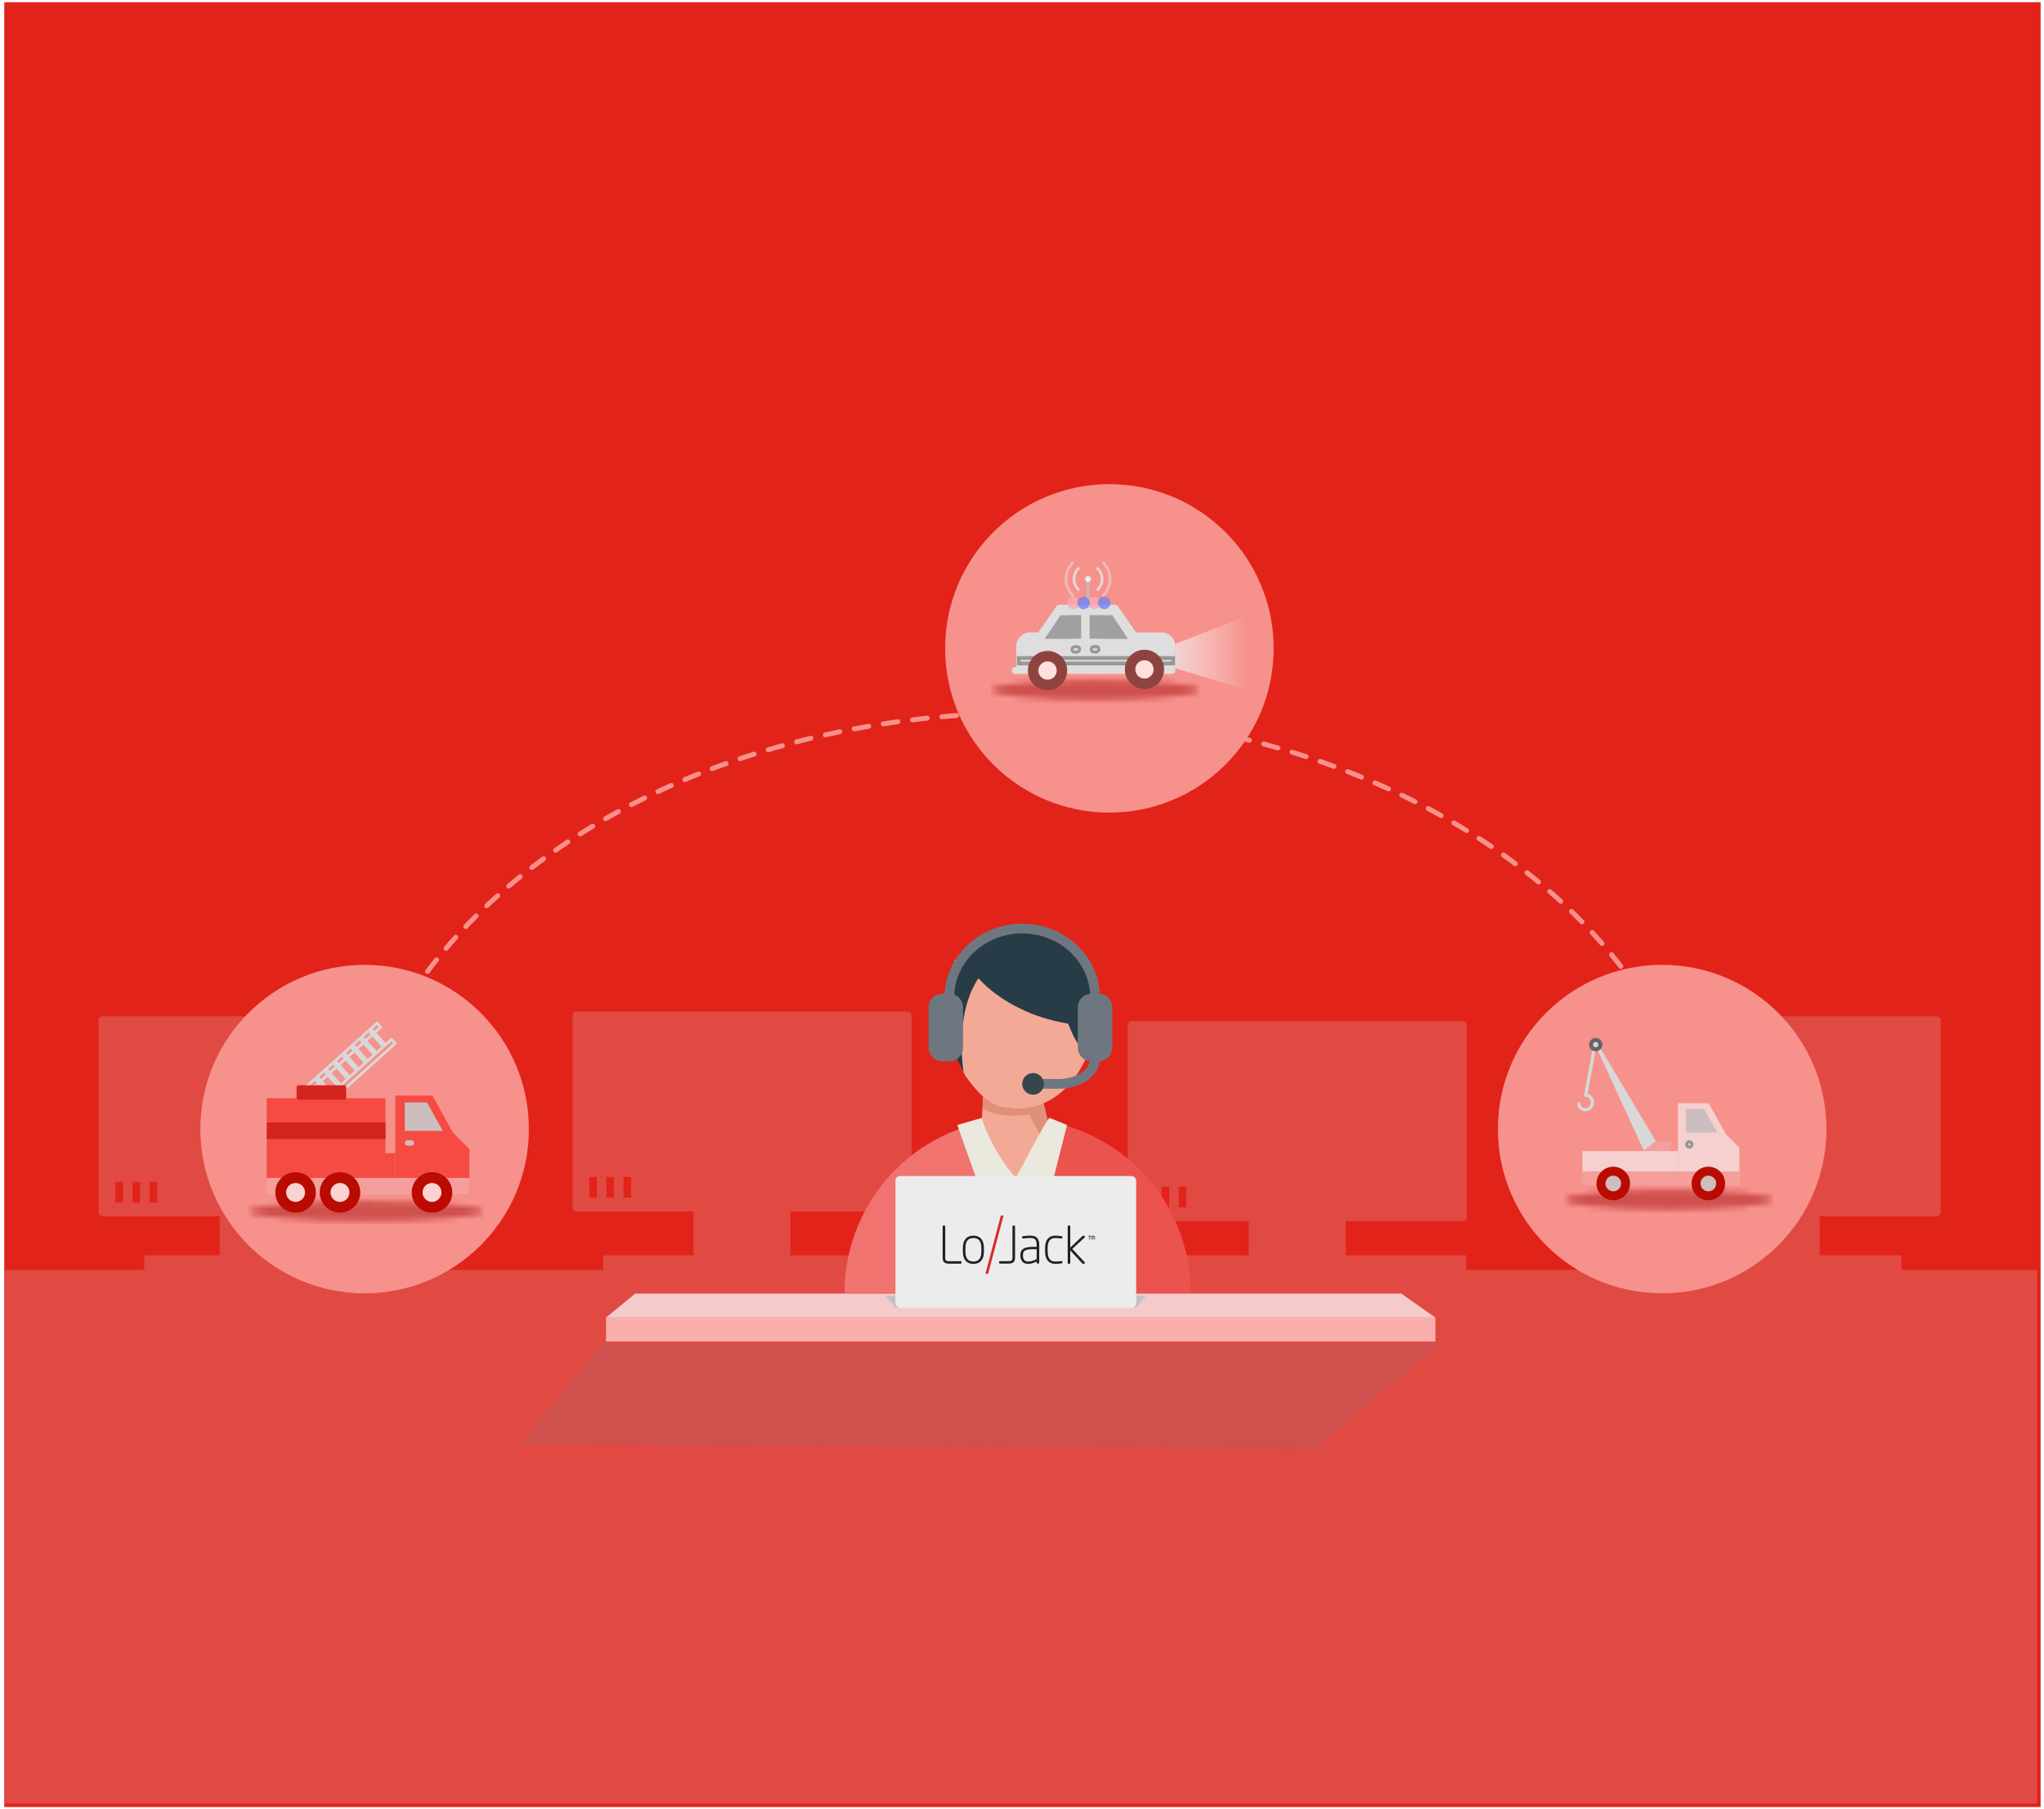 <?xml version="1.0" encoding="UTF-8" standalone="no"?>
<svg width="374px" height="331px" viewBox="0 0 374 331" version="1.1" xmlns="http://www.w3.org/2000/svg" xmlns:xlink="http://www.w3.org/1999/xlink">
    <!-- Generator: Sketch 49 (51002) - http://www.bohemiancoding.com/sketch -->
    <title>Group 46</title>
    <desc>Created with Sketch.</desc>
    <defs>
        <path d="M0.261,1.966 C0.261,2.968 8.83,3.779 19.401,3.779 C29.971,3.779 38.54,2.968 38.54,1.966 C38.54,0.966 29.971,0.154 19.401,0.154 C8.83,0.154 0.261,0.966 0.261,1.966 Z" id="path-1"></path>
        <rect id="path-3" x="8.823" y="18.719" width="1.411" height="1" rx="0.5"></rect>
        <path d="M0.294,1.966 C0.294,2.968 9.962,3.779 21.888,3.779 C33.813,3.779 43.481,2.968 43.481,1.966 C43.481,0.966 33.813,0.154 21.888,0.154 C9.962,0.154 0.294,0.966 0.294,1.966 Z" id="path-4"></path>
        <path d="M0.261,1.966 C0.261,2.968 8.83,3.779 19.401,3.779 C29.971,3.779 38.54,2.968 38.54,1.966 C38.54,0.966 29.971,0.154 19.401,0.154 C8.83,0.154 0.261,0.966 0.261,1.966 Z" id="path-6"></path>
        <rect id="path-8" x="14.076" y="7.956" width="1.966" height="1" rx="0.5"></rect>
        <rect id="path-9" x="17.602" y="7.972" width="1.966" height="1" rx="0.5"></rect>
        <rect id="path-10" x="6.823" y="18.094" width="28.946" height="1.523"></rect>
        <linearGradient x1="3.061617e-15%" y1="50%" x2="100%" y2="50%" id="linearGradient-11">
            <stop stop-color="#EEEEEE" stop-opacity="0.7" offset="0%"></stop>
            <stop stop-color="#FFFFFF" stop-opacity="0" offset="100%"></stop>
        </linearGradient>
    </defs>
    <g id="StyleGuide" stroke="none" stroke-width="1" fill="none" fill-rule="evenodd">
        <g id="SureDrive--Copy-3" transform="translate(-563, -3004)">
            <g id="Group-46" transform="translate(563.226, 3003.773)">
                <rect id="Rectangle-24" fill="#E2231A" x="0.554" y="0.63" width="372.6" height="330.3"></rect>
                <g id="Group-45" transform="translate(0, 88.83)">
                    <g id="Group-16" transform="translate(0.569, 96.406)">
                        <rect id="Rectangle-28" fill="#E14A43" x="0" y="47.424" width="371.939" height="97.64"></rect>
                        <g id="Group-15" transform="translate(16.861, 0.894)">
                            <g id="Group-38" transform="translate(0.382, 0)">
                                <g id="Group-37">
                                    <path d="M22.155,43.829 L22.155,36.692 L0.72,36.692 C0.322,36.692 -7.28458646e-16,36.369 -7.77156117e-16,35.972 L0,0.817 C-4.86974708e-17,0.419 0.322,0.097 0.72,0.097 L61.313,0.097 C61.71,0.097 62.033,0.419 62.033,0.817 L62.033,35.972 C62.033,36.369 61.71,36.692 61.313,36.692 L39.878,36.692 L39.878,43.829 L56.002,43.829 L56.002,48.229 L8.367,48.229 L8.367,43.829 L22.155,43.829 Z" id="Combined-Shape" fill="#E14A43"></path>
                                    <rect id="Rectangle-27" fill="#E2231A" x="3.078" y="30.382" width="1.399" height="3.786"></rect>
                                    <rect id="Rectangle-27-Copy" fill="#E2231A" x="6.203" y="30.382" width="1.399" height="3.786"></rect>
                                    <rect id="Rectangle-27-Copy-2" fill="#E2231A" x="9.328" y="30.382" width="1.399" height="3.786"></rect>
                                </g>
                            </g>
                            <g id="Group-11-Copy-3" transform="translate(8.28, 43.829)"></g>
                        </g>
                        <g id="Group-14" transform="translate(103.151, 0)">
                            <g id="Group-38-Copy" transform="translate(0.808, 0)">
                                <g id="Group-37">
                                    <path d="M22.155,44.724 L22.155,36.692 L0.72,36.692 C0.322,36.692 2.93527733e-15,36.369 2.88657986e-15,35.972 L0,0.817 C-4.86974708e-17,0.419 0.322,0.097 0.72,0.097 L61.313,0.097 C61.71,0.097 62.033,0.419 62.033,0.817 L62.033,35.972 C62.033,36.369 61.71,36.692 61.313,36.692 L39.878,36.692 L39.878,44.724 L53.247,44.724 L53.247,49.124 L5.612,49.124 L5.612,44.724 L22.155,44.724 Z" id="Combined-Shape" fill="#E14A43"></path>
                                    <rect id="Rectangle-27" fill="#E2231A" x="3.078" y="30.382" width="1.399" height="3.786"></rect>
                                    <rect id="Rectangle-27-Copy" fill="#E2231A" x="6.203" y="30.382" width="1.399" height="3.786"></rect>
                                    <rect id="Rectangle-27-Copy-2" fill="#E2231A" x="9.328" y="30.382" width="1.399" height="3.786"></rect>
                                </g>
                            </g>
                            <g id="Group-11" transform="translate(5.951, 44.724)"></g>
                        </g>
                        <g id="Group-13" transform="translate(205.31, 1.789)">
                            <g id="Group-38-Copy-2" transform="translate(0.243, 0)">
                                <g id="Group-37">
                                    <path d="M22.155,42.935 L22.155,36.692 L0.72,36.692 C0.322,36.692 3.15651839e-15,36.369 -7.77156117e-16,35.972 L0,0.817 C-4.86974708e-17,0.419 0.322,0.097 0.72,0.097 L61.313,0.097 C61.71,0.097 62.033,0.419 62.033,0.817 L62.033,35.972 C62.033,36.369 61.71,36.692 61.313,36.692 L39.878,36.692 L39.878,42.935 L61.919,42.935 L61.919,47.335 L7.479,47.335 L7.479,42.935 L22.155,42.935 Z" id="Combined-Shape" fill="#E14A43"></path>
                                    <rect id="Rectangle-27" fill="#E2231A" x="3.078" y="30.382" width="1.399" height="3.786"></rect>
                                    <rect id="Rectangle-27-Copy" fill="#E2231A" x="6.203" y="30.382" width="1.399" height="3.786"></rect>
                                    <rect id="Rectangle-27-Copy-2" fill="#E2231A" x="9.328" y="30.382" width="1.399" height="3.786"></rect>
                                </g>
                            </g>
                            <g id="Group-11-Copy" transform="translate(7.185, 42.935)"></g>
                        </g>
                        <g id="Group-12" transform="translate(291.6, 0.894)">
                            <g id="Group-38-Copy-3" transform="translate(0.669, 0)">
                                <g id="Group-37">
                                    <path d="M22.155,43.829 L22.155,36.692 L0.72,36.692 C0.322,36.692 -6.17436344e-16,36.369 -6.66133815e-16,35.972 L1.11022302e-16,0.817 C6.23248317e-17,0.419 0.322,0.097 0.72,0.097 L61.313,0.097 C61.71,0.097 62.033,0.419 62.033,0.817 L62.033,35.972 C62.033,36.369 61.71,36.692 61.313,36.692 L39.878,36.692 L39.878,43.829 L54.844,43.829 L54.844,48.229 L7.209,48.229 L7.209,43.829 L22.155,43.829 Z" id="Combined-Shape" fill="#E14A43"></path>
                                    <rect id="Rectangle-27" fill="#E2231A" x="3.078" y="30.382" width="1.399" height="3.786"></rect>
                                    <rect id="Rectangle-27-Copy" fill="#E2231A" x="6.203" y="30.382" width="1.399" height="3.786"></rect>
                                    <rect id="Rectangle-27-Copy-2" fill="#E2231A" x="9.328" y="30.382" width="1.399" height="3.786"></rect>
                                </g>
                            </g>
                            <g id="Group-11-Copy-2" transform="translate(7.409, 43.829)"></g>
                        </g>
                    </g>
                    <g id="Group-18" transform="translate(36.275, 41.36)">
                        <polygon id="Path-2" fill="#CF504C" points="73.974 115.789 58.704 134.322 204.234 135.226 227.121 115.789"></polygon>
                        <path d="M276.209,91.766 C276.209,41.371 220.265,0.517 151.255,0.517 C82.245,0.517 26.301,41.371 26.301,91.766" id="Oval-13" stroke="#F7918C" stroke-width="0.9" stroke-linecap="round" stroke-linejoin="round" stroke-dasharray="2.7"></path>
                        <circle id="Oval-12" fill="#F7918C" cx="30.216" cy="76.67" r="30.056"></circle>
                        <circle id="Oval-12-Copy-2" fill="#F7918C" cx="267.631" cy="76.67" r="30.056"></circle>
                        <g id="Group-10" transform="translate(248.921, 59.51)">
                            <g id="Group-22" transform="translate(0.532, 28.136)">
                                <mask id="mask-2" fill="white">
                                    <use xlink:href="#path-1"></use>
                                </mask>
                                <g id="Clip-21"></g>
                                <polygon id="Fill-20" fill="#CF504C" mask="url(#mask-2)" points="0.261 6.669 38.54 6.669 38.54 -2.736 0.261 -2.736"></polygon>
                            </g>
                            <g id="Group-22" transform="translate(17.526, 15.78) scale(-1, 1) translate(-17.526, -15.78) translate(1.776, 0.48)">
                                <g id="Towing_Icon_White" transform="translate(0.284, 1.078)">
                                    <g id="Towing_Icon" transform="translate(0.006, 0.128)">
                                        <polyline id="Stroke-9" fill="#F6D0CE" points="3.27 25.729 0.148 25.729 0.148 18.862 2.645 16.364 5.767 10.746 11.386 10.746 11.386 23.232"></polyline>
                                        <polygon id="Stroke-13" fill="#F6D0CE" points="11.386 23.232 28.866 23.232 28.866 19.486 11.386 19.486"></polygon>
                                        <rect id="Rectangle-8" fill="#F49F9B" x="0.148" y="23.232" width="28.793" height="2.497"></rect>
                                        <path d="M29.523,10.832 C29.523,11.521 28.963,11.924 28.274,11.924 C27.585,11.924 27.025,11.287 27.025,10.598 C27.025,9.909 27.585,9.271 28.274,9.271 L26.634,0.454" id="Stroke-16" stroke="#D8D8D8" stroke-width="0.581" stroke-linecap="round" stroke-linejoin="round"></path>
                                    </g>
                                </g>
                                <g id="Group-20" transform="translate(2.981, 23.524)">
                                    <path d="M0.059,3.114 C0.059,4.809 1.435,6.185 3.13,6.185 C4.826,6.185 6.202,4.809 6.202,3.114 C6.202,1.419 4.826,0.043 3.13,0.043 C1.435,0.043 0.059,1.419 0.059,3.114" id="Fill-6" fill="#B90B02"></path>
                                    <path d="M4.564,3.114 C4.564,3.906 3.922,4.547 3.13,4.547 C2.339,4.547 1.697,3.906 1.697,3.114 C1.697,2.322 2.339,1.681 3.13,1.681 C3.922,1.681 4.564,2.322 4.564,3.114" id="Fill-10" fill="#CCBEBE"></path>
                                </g>
                                <g id="Group-20-Copy" transform="translate(20.376, 23.524)">
                                    <path d="M0.059,3.114 C0.059,4.809 1.435,6.185 3.13,6.185 C4.826,6.185 6.202,4.809 6.202,3.114 C6.202,1.419 4.826,0.043 3.13,0.043 C1.435,0.043 0.059,1.419 0.059,3.114" id="Fill-6" fill="#B90B02"></path>
                                    <path d="M4.564,3.114 C4.564,3.906 3.922,4.547 3.13,4.547 C2.339,4.547 1.697,3.906 1.697,3.114 C1.697,2.322 2.339,1.681 3.13,1.681 C3.922,1.681 4.564,2.322 4.564,3.114" id="Fill-10" fill="#CCBEBE"></path>
                                </g>
                                <polygon id="Path-7" fill="#CCBEBE" points="6.873 12.995 4.473 17.314 10.234 17.314 10.234 12.995"></polygon>
                                <g id="Rectangle-9">
                                    <use fill="#D8D8D8" fill-rule="evenodd" xlink:href="#path-3"></use>
                                    <rect stroke="#979797" stroke-width="0.54" x="9.093" y="18.989" width="1" height="1" rx="0.5"></rect>
                                </g>
                                <polygon id="Path-8" fill="#D8D8D8" points="15.377 19.46 26.255 1.225 26.255 2.504 17.916 20.635"></polygon>
                                <polygon id="Stroke-14" fill="#F49F9B" transform="translate(15.503, 19.789) scale(-1, 1) translate(-15.503, -19.789) " points="18.042 20.702 18.042 18.876 15.283 18.876 12.963 20.702"></polygon>
                                <g id="Group-21" transform="translate(25.274, 0)">
                                    <path d="M2.668,1.225 C2.668,1.898 2.122,2.444 1.449,2.444 C0.775,2.444 0.229,1.898 0.229,1.225 C0.229,0.551 0.775,0.005 1.449,0.005 C2.122,0.005 2.668,0.551 2.668,1.225 Z" id="Stroke-13" fill="#666666" transform="translate(1.449, 1.225) scale(-1, 1) translate(-1.449, -1.225) "></path>
                                    <path d="M1.933,1.225 C1.933,1.492 1.716,1.708 1.449,1.708 C1.182,1.708 0.965,1.492 0.965,1.225 C0.965,0.958 1.182,0.741 1.449,0.741 C1.716,0.741 1.933,0.958 1.933,1.225 Z" id="Stroke-16" fill="#D8D8D8" transform="translate(1.449, 1.225) scale(-1, 1) translate(-1.449, -1.225) "></path>
                                </g>
                            </g>
                        </g>
                        <g id="Group-2" transform="translate(8.26, 56.535)">
                            <g id="Group-22" transform="translate(0.355, 33.21)">
                                <mask id="mask-5" fill="white">
                                    <use xlink:href="#path-4"></use>
                                </mask>
                                <g id="Clip-21"></g>
                                <polygon id="Fill-20" fill="#CF504C" mask="url(#mask-5)" points="0.294 5.677 43.481 5.677 43.481 -3.727 0.294 -3.727"></polygon>
                            </g>
                            <g id="Group-36" transform="translate(2.119, 0)">
                                <g id="Group-31" transform="translate(16.304, 8.762) rotate(48) translate(-16.304, -8.762) translate(13.604, -1.138)">
                                    <rect id="Rectangle-19" stroke="#D8D8D8" stroke-width="0.5" x="0.616" y="0.25" width="1" height="18.424"></rect>
                                    <rect id="Rectangle-19-Copy" stroke="#D8D8D8" stroke-width="0.5" x="4.602" y="0.25" width="1" height="18.424"></rect>
                                    <g id="Group-30" transform="translate(0.378, 1.494)" fill="#D8D8D8">
                                        <rect id="Rectangle-20" x="0.248" y="0" width="3.785" height="1"></rect>
                                        <rect id="Rectangle-20-Copy-4" x="0.248" y="8.81" width="3.785" height="1"></rect>
                                        <rect id="Rectangle-20-Copy-2" x="0.248" y="4.405" width="3.785" height="1"></rect>
                                        <rect id="Rectangle-20-Copy-5" x="0.248" y="13.215" width="3.785" height="1"></rect>
                                        <rect id="Rectangle-20-Copy" x="0.248" y="2.203" width="3.785" height="1"></rect>
                                        <rect id="Rectangle-20-Copy-6" x="0.248" y="11.013" width="3.785" height="1"></rect>
                                        <rect id="Rectangle-20-Copy-3" x="0.248" y="6.608" width="3.785" height="1"></rect>
                                        <rect id="Rectangle-20-Copy-7" x="0.248" y="15.418" width="3.785" height="1"></rect>
                                    </g>
                                </g>
                                <g id="Group-32" transform="translate(0, 13.626)">
                                    <g id="Towing_Icon_White" transform="translate(19.854, 10.006) scale(-1, 1) translate(-19.854, -10.006) translate(0.504, 0.106)">
                                        <g id="Towing_Icon" transform="translate(0.007, 0.155)">
                                            <polyline id="Stroke-9" fill="#F54B43" points="3.949 18.202 0.179 18.202 0.179 9.909 3.195 6.893 6.964 0.108 13.749 0.108 13.749 15.186"></polyline>
                                            <polygon id="Stroke-13" fill="#F54B43" points="13.749 15.186 37.268 15.186 37.268 10.663 13.749 10.663"></polygon>
                                            <rect id="Rectangle-8" fill="#F49F9B" x="0.179" y="15.186" width="37.089" height="3.016"></rect>
                                        </g>
                                    </g>
                                    <rect id="Rectangle-17" fill="#F54B43" x="1.931" y="0.853" width="21.729" height="10.219"></rect>
                                    <rect id="Rectangle-18" fill="#D4241E" x="1.931" y="5.299" width="21.729" height="3.028"></rect>
                                </g>
                                <g id="Group-20" transform="translate(31.898, 32.019) scale(-1, 1) translate(-31.898, -32.019) translate(27.848, 27.969)">
                                    <path d="M0.071,3.761 C0.071,5.808 1.733,7.469 3.78,7.469 C5.827,7.469 7.489,5.808 7.489,3.761 C7.489,1.713 5.827,0.052 3.78,0.052 C1.733,0.052 0.071,1.713 0.071,3.761" id="Fill-6" fill="#B90B02"></path>
                                    <path d="M5.511,3.761 C5.511,4.717 4.736,5.491 3.78,5.491 C2.824,5.491 2.049,4.717 2.049,3.761 C2.049,2.805 2.824,2.03 3.78,2.03 C4.736,2.03 5.511,2.805 5.511,3.761" id="Fill-10" fill="#FBD2D2"></path>
                                </g>
                                <g id="Group-20-Copy" transform="translate(6.933, 32.019) scale(-1, 1) translate(-6.933, -32.019) translate(2.883, 27.969)">
                                    <path d="M0.071,3.761 C0.071,5.808 1.733,7.469 3.78,7.469 C5.827,7.469 7.489,5.808 7.489,3.761 C7.489,1.713 5.827,0.052 3.78,0.052 C1.733,0.052 0.071,1.713 0.071,3.761" id="Fill-6" fill="#B90B02"></path>
                                    <path d="M5.511,3.761 C5.511,4.717 4.736,5.491 3.78,5.491 C2.824,5.491 2.049,4.717 2.049,3.761 C2.049,2.805 2.824,2.03 3.78,2.03 C4.736,2.03 5.511,2.805 5.511,3.761" id="Fill-10" fill="#FBD2D2"></path>
                                </g>
                                <g id="Group-20-Copy-2" transform="translate(15.06, 32.019) scale(-1, 1) translate(-15.06, -32.019) translate(11.01, 27.969)">
                                    <path d="M0.071,3.761 C0.071,5.808 1.733,7.469 3.78,7.469 C5.827,7.469 7.489,5.808 7.489,3.761 C7.489,1.713 5.827,0.052 3.78,0.052 C1.733,0.052 0.071,1.713 0.071,3.761" id="Fill-6" fill="#B90B02"></path>
                                    <path d="M5.511,3.761 C5.511,4.717 4.736,5.491 3.78,5.491 C2.824,5.491 2.049,4.717 2.049,3.761 C2.049,2.805 2.824,2.03 3.78,2.03 C4.736,2.03 5.511,2.805 5.511,3.761" id="Fill-10" fill="#FBD2D2"></path>
                                </g>
                                <polygon id="Path-7" fill="#CCBEBE" transform="translate(30.667, 17.862) scale(-1, 1) translate(-30.667, -17.862) " points="30.086 15.255 27.189 20.47 34.146 20.47 34.146 15.255"></polygon>
                                <rect id="Rectangle-9" fill="#CCBEBE" transform="translate(28.041, 22.617) scale(-1, 1) translate(-28.041, -22.617) " x="27.189" y="22.167" width="1.704" height="1" rx="0.5"></rect>
                                <rect id="Rectangle-21" fill="#D4241E" x="7.385" y="12.112" width="9.084" height="2.649" rx="0.36"></rect>
                            </g>
                        </g>
                    </g>
                    <g id="Group-26" transform="translate(110.216, 79.397)">
                        <rect id="Rectangle-22" fill="#FAAEAB" x="0.446" y="73.125" width="151.751" height="4.391"></rect>
                        <polygon id="Rectangle-22-Copy" fill="#F4CBCA" points="5.802 68.734 145.949 68.734 152.197 73.125 0.446 73.125"></polygon>
                        <g id="Group-8" transform="translate(43.74, 0.466)">
                            <g id="Page-1" transform="translate(0.351, 0.515)">
                                <g id="Group-3" transform="translate(0, 35.669)" fill="#F0736F">
                                    <path d="M31.673,31.984 L31.673,0.114 C14.181,0.114 -7.54005214e-05,14.383 -7.54005214e-05,31.984 L31.673,31.984 Z" id="Fill-1"></path>
                                </g>
                                <g id="Group-6" transform="translate(31.668, 35.669)" fill="#EB534F">
                                    <path d="M0.005,0.114 L0.005,31.984 L31.678,31.984 C31.678,14.383 17.497,0.114 0.005,0.114" id="Fill-4"></path>
                                </g>
                                <path d="M25.239,33.877 L25.386,31.365 L36.099,31.632 L37.701,38.324 C37.701,38.324 37.492,39.425 31.339,46.777 C30.446,45.438 25.166,44.262 24.977,38.324 L25.239,33.877 Z" id="Fill-7" fill="#F2AA96"></path>
                                <path d="M25.239,33.877 C25.239,33.877 28.041,35.874 33.743,34.978 L36.308,39.697 L37.21,36.272 L36.099,31.632 L25.386,31.365 L25.239,33.877 Z" id="Fill-13" fill="#E18F79"></path>
                                <path d="M22.055,27.815 C22.055,27.815 23.459,29.981 25.386,31.742 C26.542,32.799 28.056,33.659 29.941,33.706 C29.941,33.706 38.786,35.85 44.04,24.976 L41.565,10.709 L25.731,6.656 L20.076,6.656 L20.076,15.987 L20.797,25.243 L22.055,27.815 Z" id="Fill-15" fill="#F2AA96"></path>
                                <path d="M40.906,18.343 C40.906,18.343 45.621,31.155 46.561,16.552 C47.5,1.949 32.775,0.128 32.231,0.359 C31.687,0.59 28.816,0.536 24.197,3.929 C24.197,3.929 13.039,11.071 21.778,27.247 C21.778,27.247 21.654,26.516 21.553,25.318 C21.27,21.955 21.17,14.914 24.506,10.049 C24.506,10.049 29.784,16.552 40.906,18.343 Z" id="Fill-17" fill="#273C47"></path>
                                <path d="M35.364,29.381 L39.17,29.381 C42.85,29.381 45.831,27.311 45.831,24.753 L45.831,23.346" id="Stroke-19" stroke="#6E777F" stroke-width="1.78" stroke-linejoin="round"></path>
                                <path d="M36.474,29.381 C36.474,30.476 35.585,31.365 34.49,31.365 C33.395,31.365 32.506,30.476 32.506,29.381 C32.506,28.287 33.395,27.398 34.49,27.398 C35.585,27.398 36.474,28.287 36.474,29.381" id="Fill-21" fill="#36464C"></path>
                                <path d="M19.182,13.544 C19.182,6.588 25.147,0.949 32.506,0.949 C39.863,0.949 45.831,6.588 45.831,13.544" id="Stroke-23" stroke="#6E777F" stroke-width="1.78" stroke-linejoin="round"></path>
                                <path d="M19.173,25.243 L17.867,25.243 C16.494,25.243 15.37,24.119 15.37,22.746 L15.37,15.373 C15.37,14 16.494,12.876 17.867,12.876 L19.173,12.876 C20.547,12.876 21.67,14 21.67,15.373 L21.67,22.746 C21.67,24.119 20.547,25.243 19.173,25.243" id="Fill-25" fill="#6E777F"></path>
                                <path d="M46.484,25.243 L45.177,25.243 C43.804,25.243 42.681,24.119 42.681,22.746 L42.681,15.373 C42.681,14 43.804,12.876 45.177,12.876 L46.484,12.876 C47.858,12.876 48.981,14 48.981,15.373 L48.981,22.746 C48.981,24.119 47.858,25.243 46.484,25.243" id="Fill-27" fill="#6E777F"></path>
                                <path d="M25.09,35.612 C25.09,35.612 26.747,41.343 31.339,46.595 C31.339,46.595 29.256,47.564 25.09,49.502 L20.627,36.904 L25.09,35.612 Z" id="Fill-9" fill="#EBE8DD"></path>
                                <path d="M37.511,35.596 C37.264,35.596 35.207,39.262 31.339,46.595 C31.339,46.595 33.396,47.564 37.511,49.502 L40.711,36.904 L37.511,35.596 Z" id="Fill-11" fill="#EBE8DD"></path>
                            </g>
                        </g>
                        <g id="Group-17" transform="translate(50.881, 46.828)">
                            <polygon id="Rectangle-29-Copy-2" fill="#C1C1C1" points="0.741 22.316 48.355 22.316 46.569 24.512 2.526 24.512"></polygon>
                            <rect id="Rectangle-29" fill="#ECECEC" x="2.526" y="0.396" width="44.043" height="24.116" rx="0.81"></rect>
                        </g>
                        <g id="Page-1" transform="translate(62.039, 54.452)">
                            <path d="M3.243,8.362 L1.147,8.362 C0.69,8.362 0.473,8.268 0.473,7.736 L0.473,2.041 C0.473,1.923 0.389,1.83 0.282,1.83 L0.19,1.83 C0.084,1.83 0,1.923 0,2.041 L0,7.736 C0,8.471 0.364,8.813 1.147,8.813 L3.243,8.813 C3.364,8.813 3.452,8.732 3.452,8.62 L3.452,8.545 C3.452,8.436 3.368,8.362 3.243,8.362" id="Fill-1" fill="#212121"></path>
                            <path d="M5.626,3.685 C4.382,3.685 3.697,4.487 3.697,5.944 L3.697,6.595 C3.697,8.051 4.382,8.853 5.626,8.853 C6.869,8.853 7.554,8.051 7.554,6.595 L7.554,5.944 C7.554,4.487 6.869,3.685 5.626,3.685 M7.081,5.944 L7.081,6.595 C7.081,7.824 6.605,8.421 5.626,8.421 C4.646,8.421 4.17,7.824 4.17,6.595 L4.17,5.944 C4.17,4.715 4.646,4.117 5.626,4.117 C6.605,4.117 7.081,4.715 7.081,5.944" id="Fill-3" fill="#212121"></path>
                            <path d="M10.53,8.347 L12.1,8.347 C12.557,8.347 12.774,8.253 12.774,7.721 L12.774,2.026 C12.774,1.908 12.858,1.815 12.965,1.815 L13.057,1.815 C13.163,1.815 13.247,1.908 13.247,2.026 L13.247,7.721 C13.247,8.456 12.883,8.798 12.1,8.798 L10.53,8.798 C10.409,8.798 10.321,8.717 10.321,8.605 L10.321,8.53 C10.321,8.421 10.405,8.347 10.53,8.347" id="Fill-5" fill="#212121"></path>
                            <path d="M16.076,3.685 C15.463,3.685 15.14,3.724 14.765,3.769 C14.638,3.786 14.524,3.814 14.524,3.971 L14.524,4.027 C14.524,4.083 14.541,4.127 14.574,4.157 C14.617,4.196 14.682,4.21 14.773,4.201 L14.906,4.186 C15.271,4.146 15.535,4.117 16.076,4.117 C16.916,4.117 17.2,4.449 17.2,5.432 L17.2,5.732 L16.526,5.732 C14.91,5.732 14.221,6.171 14.221,7.2 L14.221,7.321 C14.221,7.782 14.361,8.853 15.662,8.853 C16.132,8.853 16.633,8.706 17.191,8.403 L17.191,8.577 C17.191,8.699 17.289,8.798 17.409,8.798 L17.455,8.798 C17.575,8.798 17.673,8.699 17.673,8.577 L17.673,5.432 C17.673,4.619 17.491,3.685 16.076,3.685 Z M14.694,7.2 C14.694,6.426 15.156,6.164 16.526,6.164 L17.2,6.164 L17.2,7.961 C16.587,8.292 16.154,8.421 15.662,8.421 C15.019,8.421 14.694,8.051 14.694,7.321 L14.694,7.2 Z" id="Fill-7" fill="#212121"></path>
                            <path d="M20.596,4.117 C20.894,4.117 21.251,4.144 21.684,4.201 C21.757,4.213 21.821,4.199 21.863,4.163 C21.898,4.133 21.917,4.089 21.917,4.036 L21.917,3.971 C21.917,3.846 21.86,3.789 21.712,3.769 C21.269,3.716 20.862,3.685 20.596,3.685 C19.4,3.685 18.741,4.487 18.741,5.944 L18.741,6.567 C18.741,8.02 19.417,8.853 20.596,8.853 C20.862,8.853 21.269,8.823 21.712,8.769 L21.713,8.769 C21.86,8.749 21.917,8.693 21.917,8.568 L21.917,8.503 C21.917,8.45 21.898,8.406 21.863,8.376 C21.821,8.339 21.757,8.326 21.685,8.338 C21.251,8.394 20.894,8.422 20.596,8.422 C19.666,8.422 19.214,7.815 19.214,6.567 L19.214,5.944 C19.214,4.715 19.666,4.117 20.596,4.117" id="Fill-9" fill="#212121"></path>
                            <path d="M25.953,8.507 L23.715,6.113 L25.942,4.053 C26.012,3.992 26.036,3.904 26.006,3.822 C25.976,3.738 25.896,3.685 25.8,3.685 C25.713,3.685 25.625,3.719 25.556,3.778 L23.351,5.864 L23.351,2.026 C23.351,1.914 23.254,1.815 23.143,1.815 L23.087,1.815 C22.976,1.815 22.879,1.914 22.879,2.026 L22.879,8.642 C22.879,8.755 22.976,8.853 23.087,8.853 L23.143,8.853 C23.254,8.853 23.351,8.755 23.351,8.642 L23.351,6.385 L25.518,8.732 C25.62,8.834 25.702,8.853 25.818,8.853 C25.909,8.853 25.978,8.814 26.008,8.744 C26.04,8.67 26.019,8.579 25.953,8.507" id="Fill-11" fill="#212121"></path>
                            <polygon id="Fill-13" fill="#DE2827" points="10.65 -3.6599883e-05 7.825 10.669 8.32 10.669 11.145 -3.6599883e-05"></polygon>
                            <path d="M27.848,4.403 L27.779,4.403 C27.769,4.403 27.762,4.396 27.762,4.386 L27.762,3.976 C27.762,3.841 27.747,3.8 27.585,3.8 L27.585,4.386 C27.585,4.396 27.578,4.403 27.568,4.403 L27.497,4.403 C27.487,4.403 27.48,4.396 27.48,4.386 L27.48,3.8 C27.409,3.8 27.349,3.805 27.301,3.811 L27.301,4.386 C27.301,4.396 27.296,4.403 27.286,4.403 L27.217,4.403 C27.207,4.403 27.2,4.396 27.2,4.386 L27.2,3.752 C27.2,3.73 27.207,3.722 27.225,3.72 C27.323,3.71 27.428,3.703 27.532,3.703 C27.765,3.703 27.865,3.746 27.865,3.976 L27.865,4.386 C27.865,4.396 27.858,4.403 27.848,4.403 M27.111,3.8 L26.947,3.8 L26.947,4.376 C26.947,4.389 26.935,4.403 26.92,4.403 L26.866,4.403 C26.851,4.403 26.841,4.389 26.841,4.376 L26.841,3.8 L26.674,3.8 C26.66,3.8 26.647,3.793 26.647,3.776 L26.647,3.734 C26.647,3.718 26.66,3.708 26.674,3.708 L27.111,3.708 C27.124,3.708 27.139,3.718 27.139,3.734 L27.139,3.776 C27.139,3.793 27.124,3.8 27.111,3.8" id="Fill-16" fill="#212121"></path>
                        </g>
                    </g>
                    <circle id="Oval-12-Copy" fill="#F7918C" cx="202.766" cy="30.056" r="30.056"></circle>
                    <g id="Group-19" transform="translate(177.878, 12.607)">
                        <g id="Group-9" transform="translate(0.532, 0.741)">
                            <g id="Group-22" transform="translate(2.36, 22.364)">
                                <mask id="mask-7" fill="white">
                                    <use xlink:href="#path-6"></use>
                                </mask>
                                <g id="Clip-21"></g>
                                <polygon id="Fill-20" fill="#CF504C" mask="url(#mask-7)" points="0.261 5.677 38.54 5.677 38.54 -3.727 0.261 -3.727"></polygon>
                            </g>
                            <g id="Group-7" transform="translate(0.607, 0.033)">
                                <g id="Car_Illustration" transform="translate(20.603, 16.971) rotate(-14) translate(-20.603, -16.971) translate(2.603, 4.371)">
                                    <g id="Group-25" transform="translate(17.906, 12.262) scale(-1, 1) rotate(-14) translate(-17.906, -12.262) translate(2.156, 3.712)">
                                        <g id="Page-1" transform="translate(0.358, 0.199)" fill="#DEDEDE">
                                            <g id="Group-3" transform="translate(0, 0.058)">
                                                <path d="M29.118,11.71 L29.118,7.912 C29.118,6.514 27.982,5.38 26.586,5.38 L25.078,5.38 L21.83,0.666 C21.722,0.45 21.503,0.316 21.264,0.316 L11.019,0.316 C10.779,0.316 10.561,0.45 10.453,0.666 L7.204,5.38 L2.532,5.38 C1.135,5.38 0,6.514 0,7.912 L0,12.343 C0,12.692 0.284,12.976 0.633,12.976 L2.276,12.976 C2.239,12.771 2.216,12.56 2.216,12.343 C2.216,10.423 3.777,8.862 5.697,8.862 C7.616,8.862 9.179,10.423 9.179,12.343 C9.179,12.56 9.156,12.771 9.118,12.976 L20,12.976 C19.962,12.771 19.939,12.56 19.939,12.343 C19.939,10.423 21.5,8.862 23.421,8.862 C25.34,8.862 26.902,10.423 26.902,12.343 C26.902,12.56 26.879,12.771 26.841,12.976 L29.305,12.976 C29.653,12.976 29.938,12.692 29.938,12.343 C29.938,11.994 29.653,11.71 29.305,11.71 L29.118,11.71 Z" id="Fill-1"></path>
                                            </g>
                                        </g>
                                        <g id="Group-23" transform="translate(19.892, 9.458)"></g>
                                        <polygon id="Path-7" fill="#A0A0A0" points="11.88 2.504 9.03 6.832 16.042 6.785 16.042 2.457"></polygon>
                                        <polygon id="Path-7" fill="#A0A0A0" transform="translate(20.944, 4.644) scale(-1, 1) translate(-20.944, -4.644) " points="20.492 2.504 17.602 6.832 24.286 6.785 24.286 2.457"></polygon>
                                        <g id="Rectangle-9">
                                            <use fill="#D8D8D8" fill-rule="evenodd" xlink:href="#path-8"></use>
                                            <rect stroke="#979797" stroke-width="0.54" x="14.346" y="8.226" width="1.426" height="1" rx="0.5"></rect>
                                        </g>
                                        <g id="Rectangle-9-Copy">
                                            <use fill="#D8D8D8" fill-rule="evenodd" xlink:href="#path-9"></use>
                                            <rect stroke="#979797" stroke-width="0.54" x="17.872" y="8.242" width="1.426" height="1" rx="0.5"></rect>
                                        </g>
                                    </g>
                                </g>
                                <g id="Rectangle-2">
                                    <use fill="#DEDEDE" fill-rule="evenodd" xlink:href="#path-10"></use>
                                    <rect stroke="#979797" stroke-width="0.691" x="7.168" y="18.44" width="28.255" height="1"></rect>
                                </g>
                                <g id="Group-24" transform="translate(26.335, 16.583)">
                                    <path d="M0.236,3.935 C0.236,5.919 1.846,7.529 3.829,7.529 C5.812,7.529 7.423,5.919 7.423,3.935 C7.423,1.952 5.812,0.342 3.829,0.342 C1.846,0.342 0.236,1.952 0.236,3.935" id="Fill-6" fill="#8F433E"></path>
                                    <path d="M5.506,3.935 C5.506,4.862 4.755,5.612 3.829,5.612 C2.903,5.612 2.152,4.862 2.152,3.935 C2.152,3.009 2.903,2.258 3.829,2.258 C4.755,2.258 5.506,3.009 5.506,3.935" id="Fill-10" fill="#FFE0DF"></path>
                                </g>
                                <path d="M12.432,24.324 C14.415,24.324 16.025,22.715 16.025,20.731 C16.025,18.747 14.415,17.138 12.432,17.138 C10.448,17.138 8.838,18.747 8.838,20.731 C8.838,22.715 10.448,24.324 12.432,24.324 Z" id="Fill-6-Copy-2" fill="#8F433E"></path>
                                <path d="M14.109,20.731 C14.109,21.657 13.358,22.408 12.432,22.408 C11.506,22.408 10.755,21.657 10.755,20.731 C10.755,19.805 11.506,19.054 12.432,19.054 C13.358,19.054 14.109,19.805 14.109,20.731" id="Fill-10-Copy-2" fill="#FFE0DF"></path>
                            </g>
                        </g>
                        <g id="atenna" transform="translate(16.896, 1.35)">
                            <path d="M4.081,3.652 L4.081,7.446" id="Stroke-1" stroke="#BEBCBC" stroke-width="0.5" stroke-linejoin="round"></path>
                            <path d="M6.879,0.437 C7.642,1.2 8.113,2.254 8.113,3.418 C8.113,4.582 7.642,5.636 6.879,6.398" id="Stroke-3" stroke="#E5E5E5" stroke-width="0.5" opacity="0.5" stroke-linecap="round" stroke-linejoin="round"></path>
                            <path d="M5.842,1.474 C6.339,1.971 6.647,2.658 6.647,3.418 C6.647,4.177 6.339,4.864 5.842,5.362" id="Stroke-5" stroke="#E5E5E5" stroke-width="0.5" opacity="0.8" stroke-linecap="round" stroke-linejoin="round"></path>
                            <path d="M1.284,0.437 C0.521,1.2 0.049,2.254 0.049,3.418 C0.049,4.582 0.521,5.636 1.284,6.398" id="Stroke-7" stroke="#E5E5E5" stroke-width="0.5" opacity="0.5" stroke-linecap="round" stroke-linejoin="round"></path>
                            <path d="M2.321,1.474 C1.824,1.971 1.516,2.658 1.516,3.418 C1.516,4.177 1.824,4.864 2.321,5.362" id="Stroke-9" stroke="#E5E5E5" stroke-width="0.5" opacity="0.8" stroke-linecap="round" stroke-linejoin="round"></path>
                            <path d="M4.632,3.423 C4.632,3.727 4.385,3.974 4.081,3.974 C3.777,3.974 3.531,3.727 3.531,3.423 C3.531,3.119 3.777,2.872 4.081,2.872 C4.385,2.872 4.632,3.119 4.632,3.423 Z" id="Stroke-11" fill="#ECEAEA"></path>
                        </g>
                        <g id="Group-17" transform="translate(16.741, 7.128)" opacity="0.8">
                            <circle id="Oval-10" fill="#FAACB1" cx="1.546" cy="2.005" r="1.143"></circle>
                            <circle id="Oval-10-Copy-2" fill="#FAACB1" cx="5.308" cy="2.005" r="1.143"></circle>
                            <circle id="Oval-10-Copy" fill="#7085F5" cx="3.427" cy="2.005" r="1.143"></circle>
                            <circle id="Oval-10-Copy-3" fill="#7085F5" cx="7.19" cy="2.005" r="1.143"></circle>
                        </g>
                        <polygon id="Path-9" fill="url(#linearGradient-11)" points="36.964 16.628 49.845 11.592 49.845 24.982 36.964 21.092"></polygon>
                    </g>
                </g>
            </g>
        </g>
    </g>
</svg>